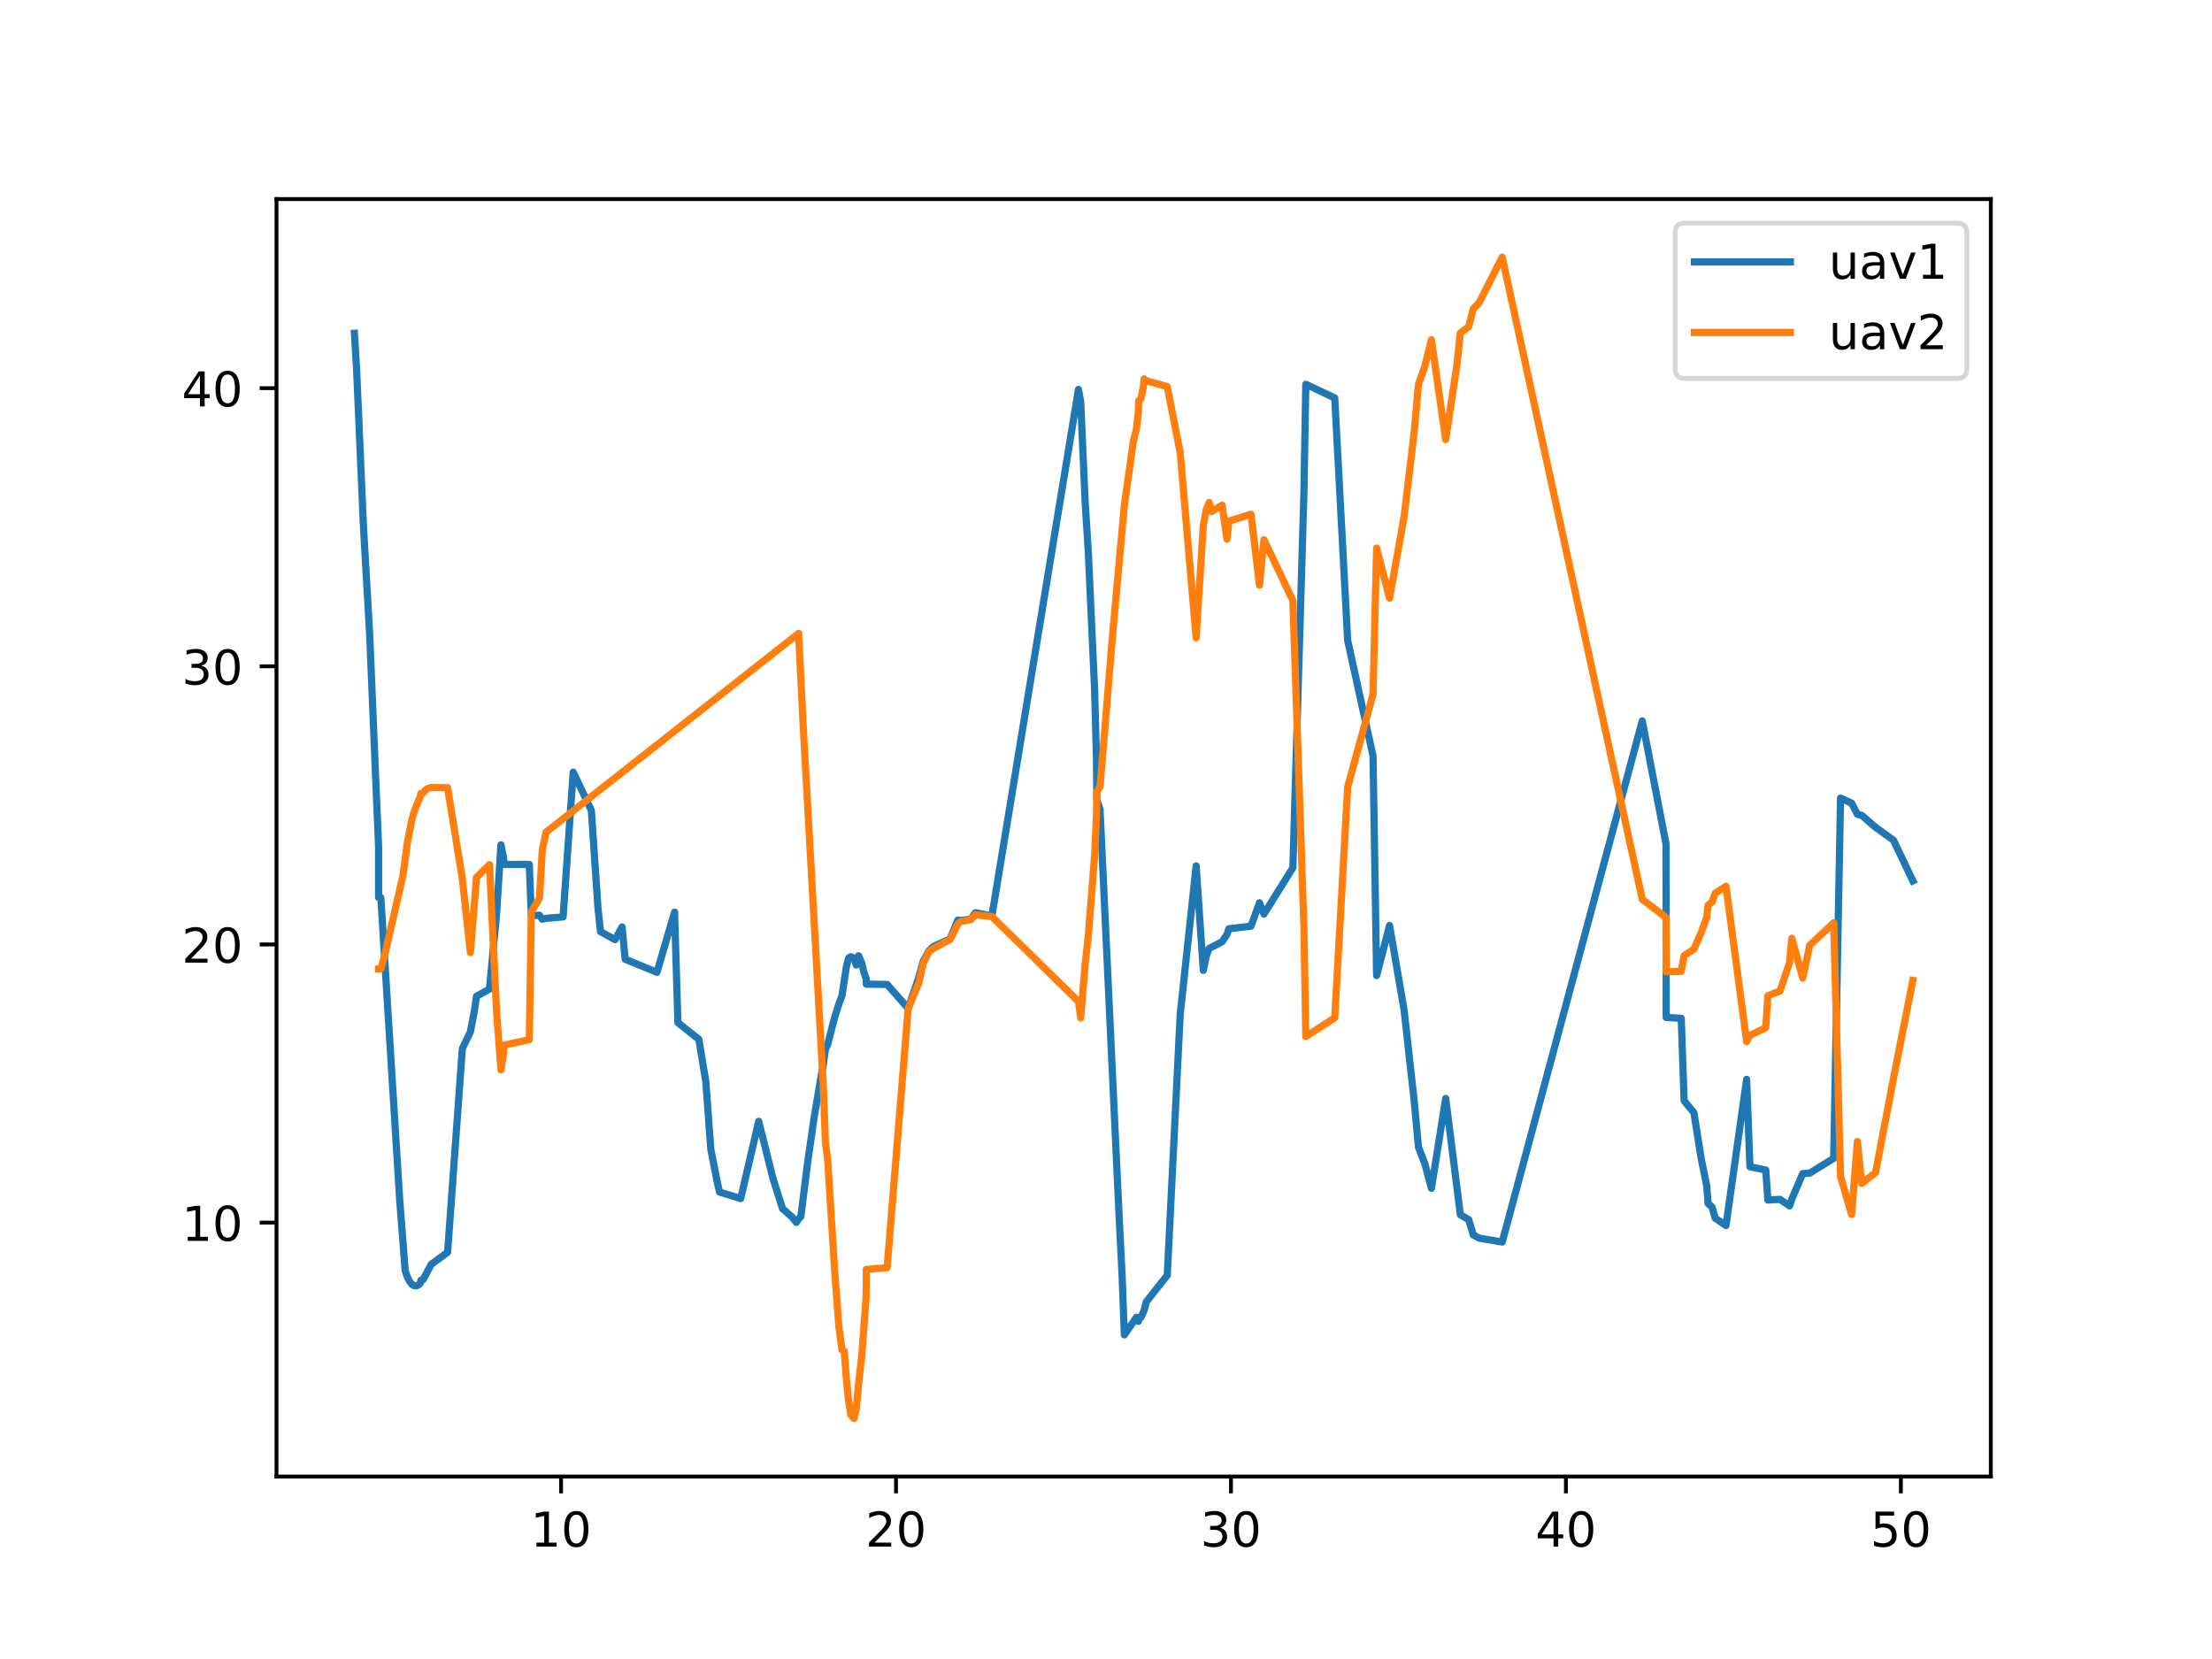 <?xml version="1.0" encoding="utf-8" standalone="no"?>
<!DOCTYPE svg PUBLIC "-//W3C//DTD SVG 1.1//EN"
  "http://www.w3.org/Graphics/SVG/1.1/DTD/svg11.dtd">
<!-- Created with matplotlib (https://matplotlib.org/) -->
<svg height="345.6pt" version="1.1" viewBox="0 0 460.8 345.6" width="460.8pt" xmlns="http://www.w3.org/2000/svg" xmlns:xlink="http://www.w3.org/1999/xlink">
 <defs>
  <style type="text/css">*{stroke-linecap:butt;stroke-linejoin:round;}</style>
 </defs>
 <g id="figure_1">
  <g id="patch_1">
   <path d="M 0 345.6 
L 460.8 345.6 
L 460.8 0 
L 0 0 
z
" style="fill:#ffffff;"/>
  </g>
  <g id="axes_1">
   <g id="patch_2">
    <path d="M 57.6 307.584 
L 414.72 307.584 
L 414.72 41.472 
L 57.6 41.472 
z
" style="fill:#ffffff;"/>
   </g>
   <g id="matplotlib.axis_1">
    <g id="xtick_1">
     <g id="line2d_1">
      <defs>
       <path d="M 0 0 
L 0 3.5 
" id="m1fab005ad5" style="stroke:#000000;stroke-width:0.8;"/>
      </defs>
      <g>
       <use style="stroke:#000000;stroke-width:0.8;" x="116.879" xlink:href="#m1fab005ad5" y="307.584"/>
      </g>
     </g>
     <g id="text_1">
      <!-- 10 -->
      <g transform="translate(110.516 322.182)scale(0.1 -0.1)">
       <defs>
        <path d="M 12.406 8.297 
L 28.516 8.297 
L 28.516 63.922 
L 10.984 60.406 
L 10.984 69.391 
L 28.422 72.906 
L 38.281 72.906 
L 38.281 8.297 
L 54.391 8.297 
L 54.391 0 
L 12.406 0 
z
" id="DejaVuSans-49"/>
        <path d="M 31.781 66.406 
Q 24.172 66.406 20.328 58.906 
Q 16.5 51.422 16.5 36.375 
Q 16.5 21.391 20.328 13.891 
Q 24.172 6.391 31.781 6.391 
Q 39.453 6.391 43.281 13.891 
Q 47.125 21.391 47.125 36.375 
Q 47.125 51.422 43.281 58.906 
Q 39.453 66.406 31.781 66.406 
z
M 31.781 74.219 
Q 44.047 74.219 50.516 64.516 
Q 56.984 54.828 56.984 36.375 
Q 56.984 17.969 50.516 8.266 
Q 44.047 -1.422 31.781 -1.422 
Q 19.531 -1.422 13.062 8.266 
Q 6.594 17.969 6.594 36.375 
Q 6.594 54.828 13.062 64.516 
Q 19.531 74.219 31.781 74.219 
z
" id="DejaVuSans-48"/>
       </defs>
       <use xlink:href="#DejaVuSans-49"/>
       <use x="63.623" xlink:href="#DejaVuSans-48"/>
      </g>
     </g>
    </g>
    <g id="xtick_2">
     <g id="line2d_2">
      <g>
       <use style="stroke:#000000;stroke-width:0.8;" x="186.656" xlink:href="#m1fab005ad5" y="307.584"/>
      </g>
     </g>
     <g id="text_2">
      <!-- 20 -->
      <g transform="translate(180.293 322.182)scale(0.1 -0.1)">
       <defs>
        <path d="M 19.188 8.297 
L 53.609 8.297 
L 53.609 0 
L 7.328 0 
L 7.328 8.297 
Q 12.938 14.109 22.625 23.891 
Q 32.328 33.688 34.812 36.531 
Q 39.547 41.844 41.422 45.531 
Q 43.312 49.219 43.312 52.781 
Q 43.312 58.594 39.234 62.25 
Q 35.156 65.922 28.609 65.922 
Q 23.969 65.922 18.812 64.312 
Q 13.672 62.703 7.812 59.422 
L 7.812 69.391 
Q 13.766 71.781 18.938 73 
Q 24.125 74.219 28.422 74.219 
Q 39.75 74.219 46.484 68.547 
Q 53.219 62.891 53.219 53.422 
Q 53.219 48.922 51.531 44.891 
Q 49.859 40.875 45.406 35.406 
Q 44.188 33.984 37.641 27.219 
Q 31.109 20.453 19.188 8.297 
z
" id="DejaVuSans-50"/>
       </defs>
       <use xlink:href="#DejaVuSans-50"/>
       <use x="63.623" xlink:href="#DejaVuSans-48"/>
      </g>
     </g>
    </g>
    <g id="xtick_3">
     <g id="line2d_3">
      <g>
       <use style="stroke:#000000;stroke-width:0.8;" x="256.433" xlink:href="#m1fab005ad5" y="307.584"/>
      </g>
     </g>
     <g id="text_3">
      <!-- 30 -->
      <g transform="translate(250.07 322.182)scale(0.1 -0.1)">
       <defs>
        <path d="M 40.578 39.312 
Q 47.656 37.797 51.625 33 
Q 55.609 28.219 55.609 21.188 
Q 55.609 10.406 48.188 4.484 
Q 40.766 -1.422 27.094 -1.422 
Q 22.516 -1.422 17.656 -0.516 
Q 12.797 0.391 7.625 2.203 
L 7.625 11.719 
Q 11.719 9.328 16.594 8.109 
Q 21.484 6.891 26.812 6.891 
Q 36.078 6.891 40.938 10.547 
Q 45.797 14.203 45.797 21.188 
Q 45.797 27.641 41.281 31.266 
Q 36.766 34.906 28.719 34.906 
L 20.219 34.906 
L 20.219 43.016 
L 29.109 43.016 
Q 36.375 43.016 40.234 45.922 
Q 44.094 48.828 44.094 54.297 
Q 44.094 59.906 40.109 62.906 
Q 36.141 65.922 28.719 65.922 
Q 24.656 65.922 20.016 65.031 
Q 15.375 64.156 9.812 62.312 
L 9.812 71.094 
Q 15.438 72.656 20.344 73.438 
Q 25.25 74.219 29.594 74.219 
Q 40.828 74.219 47.359 69.109 
Q 53.906 64.016 53.906 55.328 
Q 53.906 49.266 50.438 45.094 
Q 46.969 40.922 40.578 39.312 
z
" id="DejaVuSans-51"/>
       </defs>
       <use xlink:href="#DejaVuSans-51"/>
       <use x="63.623" xlink:href="#DejaVuSans-48"/>
      </g>
     </g>
    </g>
    <g id="xtick_4">
     <g id="line2d_4">
      <g>
       <use style="stroke:#000000;stroke-width:0.8;" x="326.21" xlink:href="#m1fab005ad5" y="307.584"/>
      </g>
     </g>
     <g id="text_4">
      <!-- 40 -->
      <g transform="translate(319.847 322.182)scale(0.1 -0.1)">
       <defs>
        <path d="M 37.797 64.312 
L 12.891 25.391 
L 37.797 25.391 
z
M 35.203 72.906 
L 47.609 72.906 
L 47.609 25.391 
L 58.016 25.391 
L 58.016 17.188 
L 47.609 17.188 
L 47.609 0 
L 37.797 0 
L 37.797 17.188 
L 4.891 17.188 
L 4.891 26.703 
z
" id="DejaVuSans-52"/>
       </defs>
       <use xlink:href="#DejaVuSans-52"/>
       <use x="63.623" xlink:href="#DejaVuSans-48"/>
      </g>
     </g>
    </g>
    <g id="xtick_5">
     <g id="line2d_5">
      <g>
       <use style="stroke:#000000;stroke-width:0.8;" x="395.987" xlink:href="#m1fab005ad5" y="307.584"/>
      </g>
     </g>
     <g id="text_5">
      <!-- 50 -->
      <g transform="translate(389.624 322.182)scale(0.1 -0.1)">
       <defs>
        <path d="M 10.797 72.906 
L 49.516 72.906 
L 49.516 64.594 
L 19.828 64.594 
L 19.828 46.734 
Q 21.969 47.469 24.109 47.828 
Q 26.266 48.188 28.422 48.188 
Q 40.625 48.188 47.75 41.5 
Q 54.891 34.812 54.891 23.391 
Q 54.891 11.625 47.562 5.094 
Q 40.234 -1.422 26.906 -1.422 
Q 22.312 -1.422 17.547 -0.641 
Q 12.797 0.141 7.719 1.703 
L 7.719 11.625 
Q 12.109 9.234 16.797 8.062 
Q 21.484 6.891 26.703 6.891 
Q 35.156 6.891 40.078 11.328 
Q 45.016 15.766 45.016 23.391 
Q 45.016 31 40.078 35.438 
Q 35.156 39.891 26.703 39.891 
Q 22.75 39.891 18.812 39.016 
Q 14.891 38.141 10.797 36.281 
z
" id="DejaVuSans-53"/>
       </defs>
       <use xlink:href="#DejaVuSans-53"/>
       <use x="63.623" xlink:href="#DejaVuSans-48"/>
      </g>
     </g>
    </g>
   </g>
   <g id="matplotlib.axis_2">
    <g id="ytick_1">
     <g id="line2d_6">
      <defs>
       <path d="M 0 0 
L -3.5 0 
" id="m99726e1a12" style="stroke:#000000;stroke-width:0.8;"/>
      </defs>
      <g>
       <use style="stroke:#000000;stroke-width:0.8;" x="57.6" xlink:href="#m99726e1a12" y="254.685"/>
      </g>
     </g>
     <g id="text_6">
      <!-- 10 -->
      <g transform="translate(37.875 258.484)scale(0.1 -0.1)">
       <use xlink:href="#DejaVuSans-49"/>
       <use x="63.623" xlink:href="#DejaVuSans-48"/>
      </g>
     </g>
    </g>
    <g id="ytick_2">
     <g id="line2d_7">
      <g>
       <use style="stroke:#000000;stroke-width:0.8;" x="57.6" xlink:href="#m99726e1a12" y="196.743"/>
      </g>
     </g>
     <g id="text_7">
      <!-- 20 -->
      <g transform="translate(37.875 200.542)scale(0.1 -0.1)">
       <use xlink:href="#DejaVuSans-50"/>
       <use x="63.623" xlink:href="#DejaVuSans-48"/>
      </g>
     </g>
    </g>
    <g id="ytick_3">
     <g id="line2d_8">
      <g>
       <use style="stroke:#000000;stroke-width:0.8;" x="57.6" xlink:href="#m99726e1a12" y="138.801"/>
      </g>
     </g>
     <g id="text_8">
      <!-- 30 -->
      <g transform="translate(37.875 142.6)scale(0.1 -0.1)">
       <use xlink:href="#DejaVuSans-51"/>
       <use x="63.623" xlink:href="#DejaVuSans-48"/>
      </g>
     </g>
    </g>
    <g id="ytick_4">
     <g id="line2d_9">
      <g>
       <use style="stroke:#000000;stroke-width:0.8;" x="57.6" xlink:href="#m99726e1a12" y="80.859"/>
      </g>
     </g>
     <g id="text_9">
      <!-- 40 -->
      <g transform="translate(37.875 84.658)scale(0.1 -0.1)">
       <use xlink:href="#DejaVuSans-52"/>
       <use x="63.623" xlink:href="#DejaVuSans-48"/>
      </g>
     </g>
    </g>
   </g>
   <g id="line2d_10">
    <path clip-path="url(#p7faf594751)" d="M 73.833 69.427 
L 74.298 77.163 
L 75.693 109.269 
L 77.009 132.163 
L 78.405 165.567 
L 78.868 176.279 
L 78.87 186.96 
L 79.335 186.999 
L 83.282 250.218 
L 84.405 264.693 
L 84.87 266.039 
L 85.336 266.967 
L 85.801 267.542 
L 86.266 267.825 
L 86.731 267.865 
L 87.196 267.67 
L 87.59 267.243 
L 87.662 266.704 
L 88.127 266.59 
L 89.836 263.383 
L 93.244 260.876 
L 96.312 218.431 
L 97.992 214.956 
L 98.846 210.412 
L 99.262 207.55 
L 101.966 206.039 
L 103.461 190.19 
L 104.359 175.983 
L 104.876 178.585 
L 105.035 180.079 
L 110.261 180.073 
L 110.688 190.774 
L 112.372 190.651 
L 112.966 191.488 
L 113.757 191.309 
L 117.3 191.007 
L 119.41 160.85 
L 123.19 168.831 
L 124.57 189.167 
L 125.101 194.069 
L 128.132 195.749 
L 129.591 193.093 
L 130.234 199.823 
L 136.854 202.544 
L 140.526 190.013 
L 141.22 213.041 
L 145.577 216.495 
L 147.029 225.273 
L 148.083 239.474 
L 149.452 246.411 
L 149.897 248.329 
L 154.299 249.683 
L 158.05 233.588 
L 161.046 245.58 
L 163.021 251.791 
L 165.027 253.553 
L 165.901 254.65 
L 166.368 253.903 
L 166.834 253.42 
L 168.229 242.295 
L 169.625 232.612 
L 171.02 224.389 
L 171.485 221.971 
L 171.951 218.522 
L 172.416 217.598 
L 173.811 212.163 
L 174.742 209.187 
L 175.399 207.418 
L 176.33 201.313 
L 176.795 199.566 
L 177.26 199.298 
L 177.918 199.572 
L 178.383 201.045 
L 178.848 199.093 
L 179.506 200.602 
L 179.971 202.574 
L 180.437 203.847 
L 180.465 205.015 
L 184.802 205.083 
L 189.187 210.057 
L 191.389 203.647 
L 192.327 200.234 
L 193.524 198.058 
L 194.381 197.211 
L 197.909 195.59 
L 199.541 191.673 
L 200.12 191.757 
L 202.246 191.484 
L 203.188 190.139 
L 206.631 190.801 
L 224.663 81.121 
L 225.128 83.692 
L 226.059 104.597 
L 226.716 115.006 
L 228.032 143.783 
L 228.413 158.104 
L 228.497 166.675 
L 229.155 168.579 
L 233.102 252.717 
L 233.76 265.816 
L 234.225 278.08 
L 236.744 274.415 
L 237.135 275.265 
L 237.209 274.586 
L 237.674 274.445 
L 238.332 273.005 
L 238.797 271.185 
L 243.163 265.658 
L 245.857 211.303 
L 249.18 180.382 
L 250.668 202.142 
L 251.286 199.137 
L 251.885 197.583 
L 254.579 196.186 
L 255.609 194.656 
L 255.988 193.483 
L 260.607 192.927 
L 262.371 188.064 
L 263.301 190.419 
L 269.329 180.759 
L 271.634 102.567 
L 272.023 80.051 
L 278.051 82.894 
L 280.746 133.423 
L 286.025 157.451 
L 286.774 203.234 
L 289.468 192.789 
L 292.483 210.299 
L 294.59 229.223 
L 295.496 238.999 
L 296.815 242.392 
L 298.19 247.548 
L 301.163 228.824 
L 304.218 253.054 
L 305.95 254.061 
L 306.912 257.259 
L 308.121 257.922 
L 312.94 258.74 
L 342.112 150.177 
L 347.06 175.821 
L 347.1 211.947 
L 350.232 212.131 
L 350.834 229.309 
L 352.867 231.785 
L 354.379 241.29 
L 355.534 246.989 
L 355.822 250.712 
L 356.654 251.447 
L 357.306 253.774 
L 359.556 255.296 
L 363.858 224.849 
L 364.544 243.06 
L 367.838 243.732 
L 368.279 249.995 
L 370.813 249.846 
L 372.798 251.219 
L 373.266 249.799 
L 375.538 244.482 
L 377.001 244.379 
L 381.989 241.303 
L 383.423 166.257 
L 385.723 167.305 
L 386.928 169.626 
L 387.824 169.845 
L 390.711 172.339 
L 394.445 175.031 
L 398.487 183.497 
L 398.487 183.497 
" style="fill:none;stroke:#1f77b4;stroke-linecap:square;stroke-width:1.5;"/>
   </g>
   <g id="line2d_11">
    <path clip-path="url(#p7faf594751)" d="M 78.87 201.839 
L 79.335 201.83 
L 79.993 199.552 
L 83.94 182.449 
L 84.87 175.527 
L 85.801 170.739 
L 86.266 169.085 
L 87.196 166.786 
L 87.59 165.896 
L 87.662 165.277 
L 88.127 165.179 
L 88.592 164.634 
L 89.057 164.261 
L 89.836 164.059 
L 93.244 164.101 
L 96.312 183.058 
L 97.992 198.448 
L 99.262 182.792 
L 101.966 180.119 
L 103.461 211.037 
L 104.359 222.862 
L 104.876 219.636 
L 105.035 217.714 
L 110.261 216.585 
L 110.688 189.949 
L 112.372 187.155 
L 112.966 177.095 
L 113.757 173.362 
L 166.368 131.946 
L 167.299 150.907 
L 171.485 225.681 
L 171.951 238.047 
L 172.416 241.537 
L 173.811 263.785 
L 174.742 276.293 
L 175.399 281.194 
L 175.865 281.461 
L 176.33 287.453 
L 176.795 291.976 
L 177.26 294.781 
L 177.918 295.488 
L 178.383 293.44 
L 178.848 288.317 
L 179.506 282.62 
L 180.437 270.066 
L 180.465 264.437 
L 184.802 264.083 
L 189.187 210.067 
L 191.389 204.808 
L 192.327 200.68 
L 193.524 198.208 
L 194.381 197.61 
L 197.909 195.714 
L 199.541 192.459 
L 200.12 192.009 
L 202.246 191.546 
L 203.188 190.571 
L 206.631 190.925 
L 224.663 208.636 
L 225.128 212.04 
L 226.059 200.755 
L 226.716 194.929 
L 228.032 178.161 
L 228.413 169.775 
L 228.497 164.964 
L 229.155 163.896 
L 231.787 132.088 
L 234.225 105.259 
L 236.086 92.033 
L 236.744 89.292 
L 237.135 85.896 
L 237.209 83.486 
L 237.674 83.08 
L 238.168 80.689 
L 238.332 78.908 
L 238.797 79.324 
L 243.163 80.538 
L 245.857 94.313 
L 249.18 132.871 
L 250.668 109.504 
L 251.286 106.173 
L 251.885 104.679 
L 252.373 106.575 
L 254.579 105.243 
L 255.609 112.316 
L 255.988 108.555 
L 260.607 107.132 
L 262.371 121.903 
L 263.301 112.434 
L 269.329 125.095 
L 271.634 193.314 
L 272.023 215.937 
L 278.051 212.021 
L 280.746 163.923 
L 286.025 144.661 
L 286.774 114.174 
L 289.468 124.609 
L 292.483 107.732 
L 294.59 90.133 
L 295.496 80.046 
L 296.815 76.296 
L 298.19 70.782 
L 301.163 91.564 
L 303.505 75.969 
L 304.218 69.35 
L 305.95 68.077 
L 306.912 64.309 
L 308.121 63.081 
L 312.94 53.568 
L 342.112 187.349 
L 347.06 191.123 
L 347.1 202.442 
L 350.232 202.355 
L 350.834 199.084 
L 352.867 197.726 
L 354.379 194.308 
L 355.534 191.133 
L 355.822 188.595 
L 356.654 187.921 
L 357.306 186.085 
L 359.556 184.618 
L 363.858 216.996 
L 364.544 215.696 
L 367.838 214.091 
L 368.279 207.44 
L 370.813 206.444 
L 372.798 200.505 
L 373.266 195.455 
L 375.538 203.757 
L 377.001 196.927 
L 381.989 192.231 
L 383.423 245.084 
L 385.723 253.01 
L 386.928 237.789 
L 387.824 246.533 
L 390.711 244.268 
L 394.445 224.653 
L 398.487 204.232 
L 398.487 204.232 
" style="fill:none;stroke:#ff7f0e;stroke-linecap:square;stroke-width:1.5;"/>
   </g>
   <g id="patch_3">
    <path d="M 57.6 307.584 
L 57.6 41.472 
" style="fill:none;stroke:#000000;stroke-linecap:square;stroke-linejoin:miter;stroke-width:0.8;"/>
   </g>
   <g id="patch_4">
    <path d="M 414.72 307.584 
L 414.72 41.472 
" style="fill:none;stroke:#000000;stroke-linecap:square;stroke-linejoin:miter;stroke-width:0.8;"/>
   </g>
   <g id="patch_5">
    <path d="M 57.6 307.584 
L 414.72 307.584 
" style="fill:none;stroke:#000000;stroke-linecap:square;stroke-linejoin:miter;stroke-width:0.8;"/>
   </g>
   <g id="patch_6">
    <path d="M 57.6 41.472 
L 414.72 41.472 
" style="fill:none;stroke:#000000;stroke-linecap:square;stroke-linejoin:miter;stroke-width:0.8;"/>
   </g>
   <g id="legend_1">
    <g id="patch_7">
     <path d="M 350.973 78.828 
L 407.72 78.828 
Q 409.72 78.828 409.72 76.828 
L 409.72 48.472 
Q 409.72 46.472 407.72 46.472 
L 350.973 46.472 
Q 348.973 46.472 348.973 48.472 
L 348.973 76.828 
Q 348.973 78.828 350.973 78.828 
z
" style="fill:#ffffff;opacity:0.8;stroke:#cccccc;stroke-linejoin:miter;"/>
    </g>
    <g id="line2d_12">
     <path d="M 352.973 54.57 
L 372.973 54.57 
" style="fill:none;stroke:#1f77b4;stroke-linecap:square;stroke-width:1.5;"/>
    </g>
    <g id="line2d_13"/>
    <g id="text_10">
     <!-- uav1 -->
     <g transform="translate(380.973 58.07)scale(0.1 -0.1)">
      <defs>
       <path d="M 8.5 21.578 
L 8.5 54.688 
L 17.484 54.688 
L 17.484 21.922 
Q 17.484 14.156 20.5 10.266 
Q 23.531 6.391 29.594 6.391 
Q 36.859 6.391 41.078 11.031 
Q 45.312 15.672 45.312 23.688 
L 45.312 54.688 
L 54.297 54.688 
L 54.297 0 
L 45.312 0 
L 45.312 8.406 
Q 42.047 3.422 37.719 1 
Q 33.406 -1.422 27.688 -1.422 
Q 18.266 -1.422 13.375 4.438 
Q 8.5 10.297 8.5 21.578 
z
M 31.109 56 
z
" id="DejaVuSans-117"/>
       <path d="M 34.281 27.484 
Q 23.391 27.484 19.188 25 
Q 14.984 22.516 14.984 16.5 
Q 14.984 11.719 18.141 8.906 
Q 21.297 6.109 26.703 6.109 
Q 34.188 6.109 38.703 11.406 
Q 43.219 16.703 43.219 25.484 
L 43.219 27.484 
z
M 52.203 31.203 
L 52.203 0 
L 43.219 0 
L 43.219 8.297 
Q 40.141 3.328 35.547 0.953 
Q 30.953 -1.422 24.312 -1.422 
Q 15.922 -1.422 10.953 3.297 
Q 6 8.016 6 15.922 
Q 6 25.141 12.172 29.828 
Q 18.359 34.516 30.609 34.516 
L 43.219 34.516 
L 43.219 35.406 
Q 43.219 41.609 39.141 45 
Q 35.062 48.391 27.688 48.391 
Q 23 48.391 18.547 47.266 
Q 14.109 46.141 10.016 43.891 
L 10.016 52.203 
Q 14.938 54.109 19.578 55.047 
Q 24.219 56 28.609 56 
Q 40.484 56 46.344 49.844 
Q 52.203 43.703 52.203 31.203 
z
" id="DejaVuSans-97"/>
       <path d="M 2.984 54.688 
L 12.5 54.688 
L 29.594 8.797 
L 46.688 54.688 
L 56.203 54.688 
L 35.688 0 
L 23.484 0 
z
" id="DejaVuSans-118"/>
      </defs>
      <use xlink:href="#DejaVuSans-117"/>
      <use x="63.379" xlink:href="#DejaVuSans-97"/>
      <use x="124.658" xlink:href="#DejaVuSans-118"/>
      <use x="183.838" xlink:href="#DejaVuSans-49"/>
     </g>
    </g>
    <g id="line2d_14">
     <path d="M 352.973 69.249 
L 372.973 69.249 
" style="fill:none;stroke:#ff7f0e;stroke-linecap:square;stroke-width:1.5;"/>
    </g>
    <g id="line2d_15"/>
    <g id="text_11">
     <!-- uav2 -->
     <g transform="translate(380.973 72.749)scale(0.1 -0.1)">
      <use xlink:href="#DejaVuSans-117"/>
      <use x="63.379" xlink:href="#DejaVuSans-97"/>
      <use x="124.658" xlink:href="#DejaVuSans-118"/>
      <use x="183.838" xlink:href="#DejaVuSans-50"/>
     </g>
    </g>
   </g>
  </g>
 </g>
 <defs>
  <clipPath id="p7faf594751">
   <rect height="266.112" width="357.12" x="57.6" y="41.472"/>
  </clipPath>
 </defs>
</svg>

